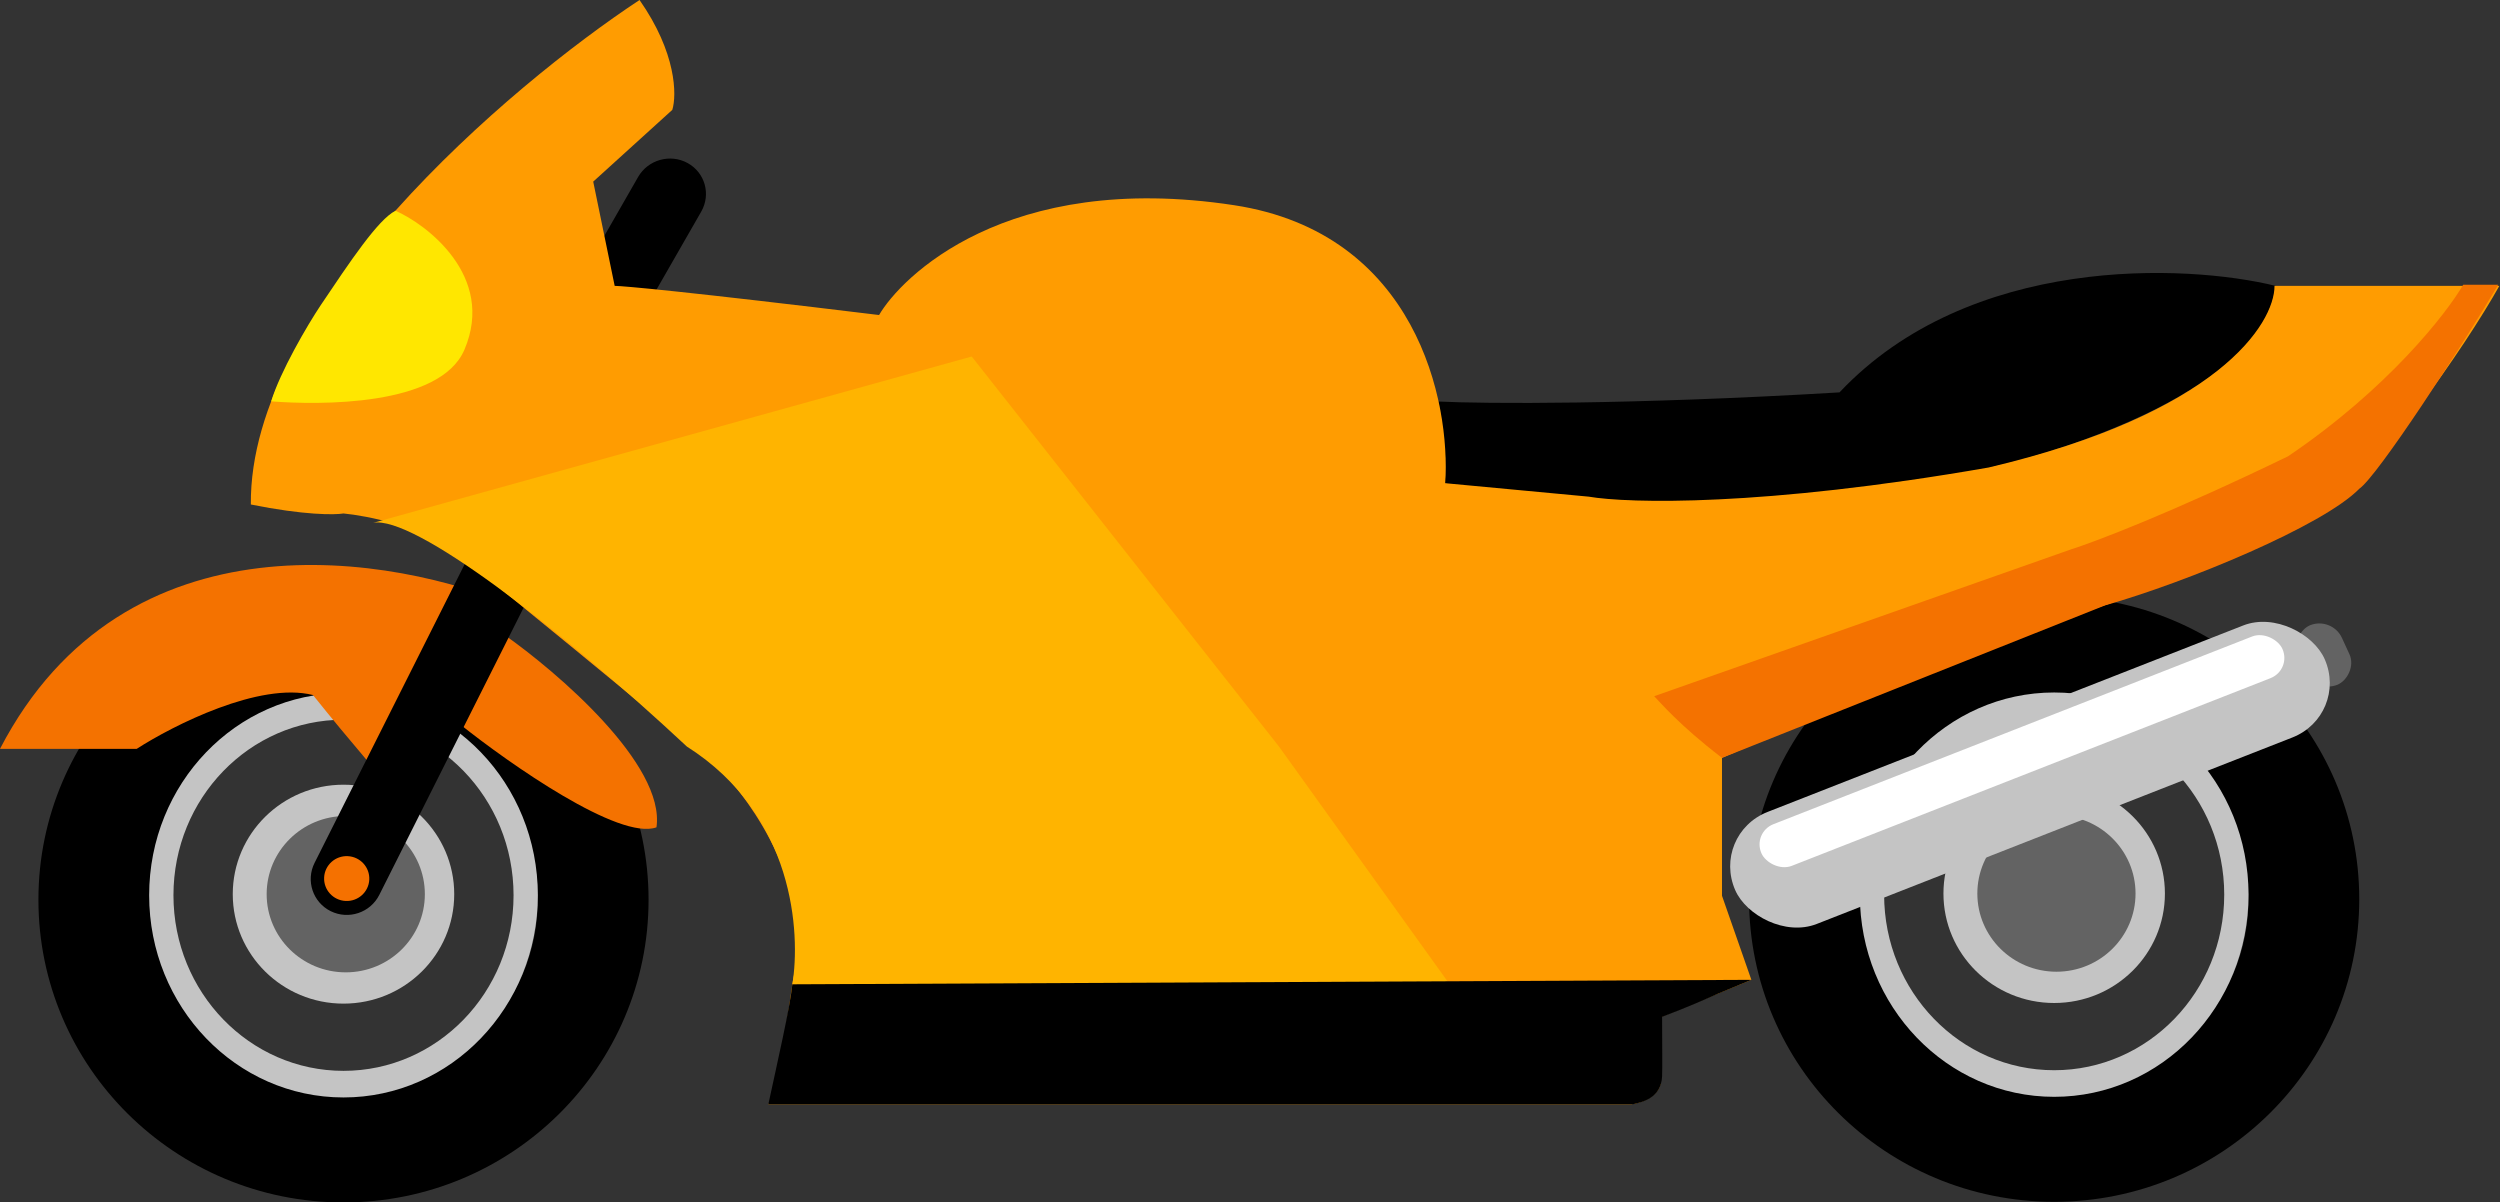<svg width="368" height="177" viewBox="0 0 368 177" fill="none" xmlns="http://www.w3.org/2000/svg">
<rect x="0" y="0" width="368" height="177" fill="#333333" stroke="none"/>
<path fill-rule="evenodd" clip-rule="evenodd" d="M302.375 176.907C327.176 176.907 347.282 156.958 347.282 132.35C347.282 107.742 327.176 87.793 302.375 87.793C277.573 87.793 257.468 107.742 257.468 132.35C257.468 156.958 277.573 176.907 302.375 176.907ZM302.708 160.465C318.324 160.465 330.983 147.878 330.983 132.35C330.983 116.822 318.324 104.235 302.708 104.235C287.093 104.235 274.434 116.822 274.434 132.35C274.434 147.878 287.093 160.465 302.708 160.465Z" fill="black"/>
<path fill-rule="evenodd" clip-rule="evenodd" d="M302.375 161.452C318.175 161.452 330.983 148.128 330.983 131.692C330.983 115.257 318.175 101.933 302.375 101.933C286.576 101.933 273.768 115.257 273.768 131.692C273.768 148.128 286.576 161.452 302.375 161.452ZM302.375 157.536C316.2 157.536 327.407 145.965 327.407 131.692C327.407 117.419 316.2 105.849 302.375 105.849C288.55 105.849 277.343 117.419 277.343 131.692C277.343 145.965 288.55 157.536 302.375 157.536Z" fill="#C4C4C4"/>
<ellipse cx="302.375" cy="131.528" rx="16.3" ry="16.113" fill="#C4C4C4"/>
<ellipse cx="302.708" cy="131.528" rx="11.643" ry="11.509" fill="#636363"/>
<rect width="9.633" height="6.97" rx="3.485" transform="matrix(0.418 0.909 -0.925 0.38 343.267 90.713)" fill="#636363"/>
<rect width="93.194" height="18.002" rx="9.001" transform="matrix(0.931 -0.365 0.402 0.916 251.812 122.8)" fill="#C4C4C4"/>
<rect width="82.379" height="6.7" rx="3.35" transform="matrix(0.931 -0.365 0.402 0.916 257.938 122.538)" fill="white"/>
<path fill-rule="evenodd" clip-rule="evenodd" d="M50.562 177C75.364 177 95.469 157.051 95.469 132.443C95.469 107.835 75.364 87.886 50.562 87.886C25.761 87.886 5.655 107.835 5.655 132.443C5.655 157.051 25.761 177 50.562 177ZM50.895 160.559C66.511 160.559 79.17 147.971 79.17 132.443C79.17 116.916 66.511 104.328 50.895 104.328C35.279 104.328 22.62 116.916 22.62 132.443C22.62 147.971 35.279 160.559 50.895 160.559Z" fill="black"/>
<path fill-rule="evenodd" clip-rule="evenodd" d="M50.563 161.545C66.362 161.545 79.17 148.221 79.17 131.786C79.17 115.35 66.362 102.026 50.563 102.026C34.763 102.026 21.955 115.35 21.955 131.786C21.955 148.221 34.763 161.545 50.563 161.545ZM50.563 157.629C64.388 157.629 75.595 146.059 75.595 131.786C75.595 117.512 64.388 105.942 50.563 105.942C36.739 105.942 25.532 117.512 25.532 131.786C25.532 146.059 36.739 157.629 50.563 157.629Z" fill="#C4C4C4"/>
<ellipse cx="50.562" cy="131.621" rx="16.3" ry="16.113" fill="#C4C4C4"/>
<ellipse cx="50.895" cy="131.621" rx="11.643" ry="11.509" fill="#636363"/>
<path d="M20.125 110.23H0C18.362 74.849 57.991 81.578 76.176 89.444L74.18 93.404C81.942 98.85 97.964 112.541 96.633 121.782C91.178 123.763 75.067 112.486 67.693 106.6L60.375 119.307C57.714 116.281 51.128 108.646 46.071 102.309C38.221 100.329 25.503 106.765 20.125 110.23Z" fill="#F47200"/>
<path d="M73.964 71.971L83.49 76.683L55.831 131.73C54.512 134.354 51.311 135.426 48.68 134.125C46.05 132.823 44.986 129.641 46.304 127.017L73.964 71.971Z" fill="black"/>
<ellipse rx="3.326" ry="3.301" transform="matrix(0.999 0.05 -0.05 0.999 51.035 129.324)" fill="#F57100"/>
<path d="M270.773 57.759C289.933 37.427 321.779 38.836 334.974 42.081C333.244 56.867 304.647 66.395 290.898 69.31C282.194 70.741 262.124 73.601 251.48 73.601C249.65 74.591 220.042 72.931 212.558 71.116C213.223 69.532 212.322 62.406 211.768 59.105C218.42 59.435 239.77 59.607 270.773 57.759Z" fill="black"/>
<path d="M73.021 83.799L63.731 78.701L93.931 26.051C95.388 23.51 98.65 22.591 101.215 23.999C103.78 25.407 104.678 28.608 103.221 31.149L73.021 83.799Z" fill="black"/>
<path d="M36.925 74.261C36.659 45.217 74.957 12.652 94.14 0C99.595 7.789 99.629 14.027 98.963 16.172L87.321 26.734L90.481 42.081C91.701 42.081 101.192 42.94 129.4 46.372C132.56 40.926 148.028 25.084 181.626 30.2C208.503 34.292 213.56 59.189 212.728 71.126L233.851 73.106C239.617 74.096 259.465 74.624 292.729 68.816C326.393 60.894 334.809 47.692 334.809 42.081H367.907C362.917 50.993 349.81 69.938 341.294 75.747C332.778 81.555 305.702 90.819 292.729 94.559L253.477 111.557V131.855L257.801 144.232L244.496 149.678C244.44 151.658 244.363 156.246 244.496 158.754C244.629 161.263 241.668 162.33 240.171 162.55H113.101C113.544 161.945 114.897 157.401 116.76 144.067C119.953 131.261 110.772 118.048 105.782 113.042C94.805 103.966 71.653 84.889 66.863 81.192C62.073 77.496 54.001 75.912 50.563 75.582C49.288 75.802 44.775 75.846 36.925 74.261Z" fill="#FF9C01"/>
<path d="M54.924 76.964L54.554 77.067C54.669 77.024 54.793 76.99 54.924 76.964L143.037 52.478L188.277 109.907L213.392 144.892H116.636C117.855 137.411 116.958 119.94 101.124 109.907C82.087 92.149 60.822 75.812 54.924 76.964Z" fill="#FFB400"/>
<path d="M240.337 162.55H113.1C114.297 156.988 116.304 148.256 116.636 144.892L257.801 144.232L252.955 146.24C250.862 147.164 248.674 148.151 244.661 149.678C244.661 153.639 244.72 156.988 244.661 158.424C244.528 161.645 241.737 162.248 240.348 162.548L240.337 162.55Z" fill="black"/>
<path d="M304.869 80.862L243.496 102.481C244.217 103.196 247.089 106.672 253.475 111.557L309.859 89.114C321.975 85.667 341.959 77.397 347.281 71.951C349.943 70.136 362.306 51.158 367.739 41.916H362.583C360.088 46.207 351.44 57.264 336.803 67.165C319.639 75.483 308.362 79.762 304.869 80.862Z" fill="#F47200"/>
<path d="M68.358 51.488C73.016 40.596 62.648 32.95 58.213 31.025C55.666 32.288 51.492 38.551 47.235 44.887C45.234 47.866 41.211 54.793 39.917 59.079C46.903 59.629 64.778 59.862 68.358 51.488Z" fill="#FFE700"/>
</svg>
